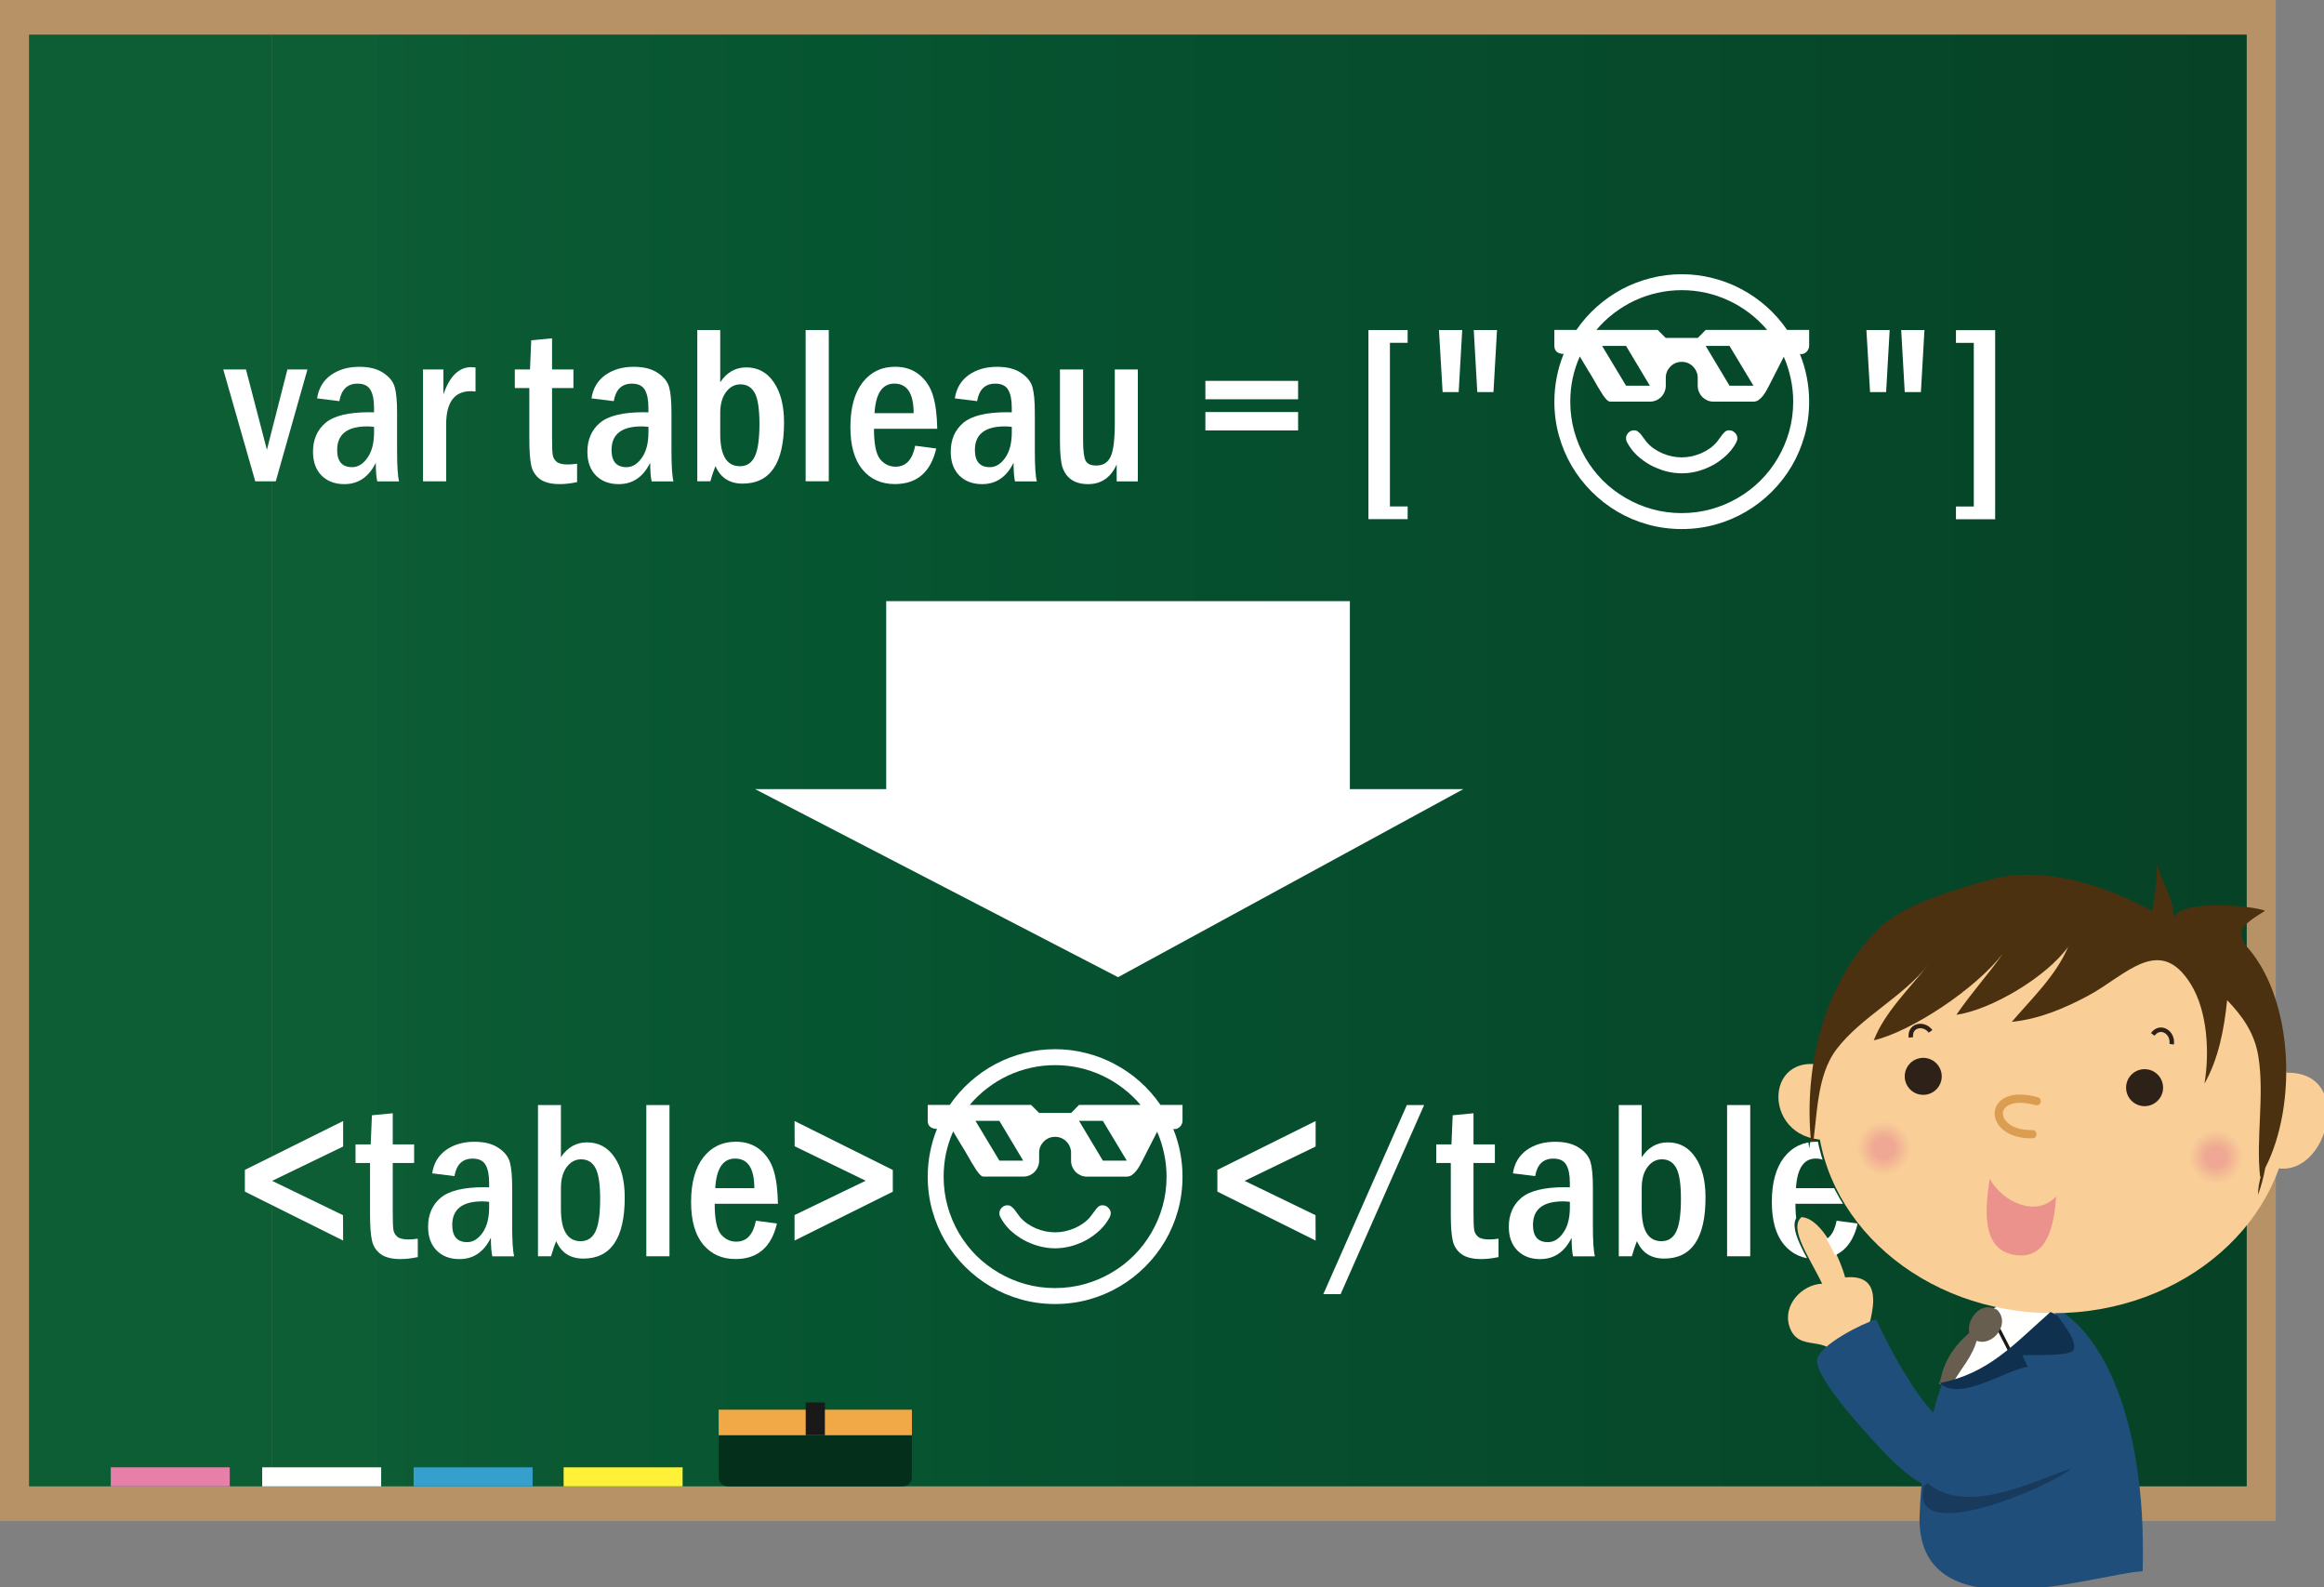 <?xml version="1.0" encoding="UTF-8"?>
<!-- Created with Inkscape (http://www.inkscape.org/) -->
<svg width="213.51mm" height="145.8mm" version="1.1" viewBox="0 0 213.51 145.8" xml:space="preserve" xmlns="http://www.w3.org/2000/svg"><rect x="0" y="0" width="213.51" height="145.8" fill="#808080" stroke="none"/><defs><linearGradient id="Gradient_1" x1="130.79" x2="779.51" y1="12.603" y2="12.603" gradientUnits="userSpaceOnUse"><stop stop-color="#0C5C35" offset="0"/><stop stop-color="#095833" offset=".125"/><stop stop-color="#065531" offset=".25"/><stop stop-color="#06512F" offset=".375"/><stop stop-color="#064E2E" offset=".5"/><stop stop-color="#064B2C" offset=".625"/><stop stop-color="#06482A" offset=".75"/><stop stop-color="#064528" offset=".875"/><stop stop-color="#064226" offset="1"/></linearGradient><clipPath id="Clip_1"><path d="m779.51 12.603v503.25h-648.72v-503.25z"/></clipPath><clipPath id="Clip_2"><path d="m10.657 12.603h768.86v503.25h-768.86z"/></clipPath><clipPath id="Clip_3"><path d="m663.1 398.64c0 5.187-4.204 9.391-9.391 9.391-5.188 0-9.392-4.204-9.392-9.391 0-5.185 4.204-9.39 9.392-9.39 5.187 0 9.391 4.205 9.391 9.39z"/></clipPath><clipPath id="Clip_4"><path d="m778.22 401.66c0 5.188-4.204 9.393-9.392 9.393-5.187 0-9.391-4.205-9.391-9.393 0-5.185 4.204-9.389 9.391-9.389 5.188 0 9.392 4.204 9.392 9.389z"/></clipPath><clipPath id="clipPath2397"><path d="m14.31 98.795v110.02h178.76v-5.233c-0.244 7e-3 -0.488 0.012-0.734 0.012-10.803 0-19.754-6.898-21.404-15.924-0.199-0.018-0.391-0.045-0.574-0.083-0.046 0.364-0.096 0.723-0.157 1.07-0.047-0.375-0.083-0.754-0.115-1.133-4.044-1.081-3.937-6.982 0.238-6.78 0.738-4.689 2.693-9.162 6.042-12.473 2.188-2.163 7.109-3.584 10.105-4.428 2.1-0.592 4.362-0.577 6.6-0.184v-64.862zm154.93 95.986c1.92 0.112 3.551 3.869 4.005 5.527 4.708-0.448 1.423 5.645 1.868 6.234l-0.112 0.111c-0.751 0.483-1.626 0.954-2.539 1.208-0.723-2.475-3.523-0.522-4.336-3.071-0.619-1.945 1.147-3.83 3.005-3.903-1.034-2.215-3.131-5.071-1.891-6.107z" fill="#ff0" fill-opacity=".298" stop-color="#000000" style="font-variation-settings:normal"/></clipPath></defs><g transform="translate(-3.99 -83.15)"><g transform="matrix(.265 0 0 .265 3.831 82.99)"><path d="m0.604 0.601h788.96v527.25h-788.96z" fill="#b79267"/><g fill="#0d5d35"><path d="m10.657 12.603h84.093v503.25h-84.093z"/><path d="m94.75 12.603h36.039v503.25h-36.039z"/></g><g clip-path="url(#Clip_1)"><path d="m130.79 12.603h648.72v503.25h-648.72z" fill="url(#Gradient_1)"/></g><g clip-path="url(#Clip_2)"><path d="m779.51 515.85v-503.25 503.25" fill="#064226"/></g><path d="m39 509.25h41.25v6.602h-41.25z" fill="#e680a9"/><path d="m91.5 509.25h41.25v6.602h-41.25z" fill="#fffffe"/><path d="m196 509.25h41.25v6.602h-41.25z" fill="#fff038"/><path d="m144 509.25h41.25v6.602h-41.25z" fill="#35a0cd"/><path d="m316.75 493.7v19.009c0 1.726-1.413 3.14-3.14 3.14h-60.721c-1.726 0-3.139-1.414-3.139-3.14v-19.009" fill="#04301b"/><path d="m249.75 489.27h67v8.858h-67z" fill="#f1a948"/><path d="m279.93 486.78h6.645v11.35h-6.645z" fill="#1a1919"/><path d="m647.35 466.97c-1.682-2.226 10.736-25.255-7.058-23.563-1.715-6.268-7.879-20.465-15.137-20.889-4.686 3.916 3.239 14.709 7.146 23.082-7.022 0.275-13.695 7.397-11.356 14.749 3.072 9.636 13.654 2.252 16.388 11.607 3.451-0.96 6.757-2.738 9.595-4.565" fill="#f9ce97"/><path d="m666.06 527.05c3.882-111.87 80.671-94.823 77.365 18.239-15.696 0.683-77.365 22.339-77.365-18.239" fill="#1f4e7a"/><path d="m712.66 455.41c-3.183 6.799-14.879 15.603-21.156 20.071-6.316 4.501-10.702 4.949-18.524 4.795 6.31-13.476 25.256-44.334 41.126-22.699" fill="#fffffe"/><g fill="#f9ce97"><path d="m794.4 384.27c0 39.516-36.691 71.549-81.951 71.549-45.265 0-81.957-32.033-81.957-71.549 0-39.514 36.692-71.549 81.957-71.549 45.26 0 81.951 32.035 81.951 71.549"/><path d="m635.92 370.91c-23.939-8.787-25.075 24.427-2.86 24.805"/><path d="m789.51 372.82c32.46-5.226 15.716 48.049-7.631 28.62"/></g><path d="m690.39 409.22c4.537 8.157 16.126 13.522 23.052 6.125-0.701 8.79-2.434 22.082-14.265 20.306-12.488-1.873-9.992-17.793-8.787-26.431" fill="#eb928c"/><path d="m706.69 382.33c-17.365-4.79-17.173 11.801-1.49 11.431" fill-opacity="0" stroke="#da9d52" stroke-linecap="round" stroke-linejoin="round" stroke-width="2.862"/><path d="m672.82 373.72c0 3.017-2.446 5.46-5.461 5.46-3.016 0-5.46-2.443-5.46-5.46 0-3.016 2.444-5.461 5.46-5.461 3.015 0 5.461 2.445 5.461 5.461z" fill="#2d2118"/><path d="m672.82 373.72c0 3.017-2.446 5.46-5.461 5.46-3.016 0-5.46-2.443-5.46-5.46 0-3.016 2.444-5.461 5.46-5.461 3.015 0 5.461 2.445 5.461 5.461z" fill-opacity="0" stroke="#2d2118" stroke-linecap="round" stroke-linejoin="round" stroke-width="1.901"/><path d="m749.56 377.64c0 3.017-2.447 5.461-5.457 5.461-3.021 0-5.464-2.444-5.464-5.461s2.443-5.46 5.464-5.46c3.01 0 5.457 2.443 5.457 5.46z" fill="#2d2118"/><path d="m749.56 377.64c0 3.017-2.447 5.461-5.457 5.461-3.021 0-5.464-2.444-5.464-5.461s2.443-5.46 5.464-5.46c3.01 0 5.457 2.443 5.457 5.46z" fill-opacity="0" stroke="#2d2118" stroke-linecap="round" stroke-linejoin="round" stroke-width="1.901"/><g clip-path="url(#Clip_3)"><path d="m644.32 389.25h18.78v18.779h-18.78z" fill="#f9ce97"/><path d="m663.1 398.64c0 5.187-4.204 9.39-9.391 9.39-5.184 0-9.391-4.203-9.391-9.39 0-5.184 4.207-9.391 9.391-9.391 5.187 0 9.391 4.207 9.391 9.391" fill="#f9ce97"/><path d="m662.98 398.64c0 5.121-4.152 9.273-9.273 9.273-5.117 0-9.27-4.152-9.27-9.273 0-5.118 4.153-9.27 9.27-9.27 5.121 0 9.273 4.152 9.273 9.27" fill="#f8ce97"/><path d="m662.86 398.64c0 5.054-4.097 9.152-9.152 9.152-5.051 0-9.149-4.098-9.149-9.152 0-5.051 4.098-9.149 9.149-9.149 5.055 0 9.152 4.098 9.152 9.149" fill="#f8cd97"/><path d="m662.74 398.64c0 4.988-4.043 9.031-9.031 9.031-4.984 0-9.027-4.043-9.027-9.031 0-4.985 4.043-9.028 9.027-9.028 4.988 0 9.031 4.043 9.031 9.028" fill="#f8cc97"/><path d="m662.62 398.64c0 4.922-3.988 8.91-8.91 8.91-4.918 0-8.906-3.988-8.906-8.91 0-4.918 3.988-8.907 8.906-8.907 4.922 0 8.91 3.989 8.91 8.907" fill="#f8cb97"/><path d="m662.5 398.64c0 4.855-3.934 8.789-8.789 8.789-4.852 0-8.785-3.934-8.785-8.789 0-4.852 3.933-8.785 8.785-8.785 4.855 0 8.789 3.933 8.789 8.785" fill="#f8cb97"/><path d="m662.38 398.64c0 4.789-3.879 8.668-8.668 8.668-4.785 0-8.664-3.879-8.664-8.668 0-4.785 3.879-8.664 8.664-8.664 4.789 0 8.668 3.879 8.668 8.664" fill="#f7ca97"/><path d="m662.26 398.64c0 4.722-3.824 8.546-8.547 8.546-4.719 0-8.547-3.824-8.547-8.546 0-4.719 3.828-8.547 8.547-8.547 4.723 0 8.547 3.828 8.547 8.547" fill="#f7c997"/><path d="m662.14 398.64c0 4.656-3.774 8.429-8.43 8.429-4.652 0-8.422-3.773-8.422-8.429 0-4.653 3.77-8.422 8.422-8.422 4.656 0 8.43 3.769 8.43 8.422" fill="#f7c897"/><path d="m662.02 398.64c0 4.59-3.718 8.308-8.308 8.308-4.586 0-8.305-3.718-8.305-8.308 0-4.586 3.719-8.305 8.305-8.305 4.59 0 8.308 3.719 8.308 8.305" fill="#f7c896"/><path d="m661.9 398.64c0 4.523-3.664 8.187-8.187 8.187-4.52 0-8.184-3.664-8.184-8.187 0-4.52 3.664-8.184 8.184-8.184 4.523 0 8.187 3.664 8.187 8.184" fill="#f7c796"/><path d="m661.78 398.64c0 4.457-3.609 8.066-8.066 8.066-4.453 0-8.063-3.609-8.063-8.066 0-4.453 3.61-8.063 8.063-8.063 4.457 0 8.066 3.61 8.066 8.063" fill="#f6c696"/><path d="m661.66 398.64c0 4.39-3.554 7.945-7.945 7.945-4.383 0-7.942-3.555-7.942-7.945 0-4.383 3.559-7.942 7.942-7.942 4.391 0 7.945 3.559 7.945 7.942" fill="#f6c696"/><path d="m661.54 398.64c0 4.32-3.504 7.824-7.824 7.824s-7.82-3.504-7.82-7.824c0-4.321 3.5-7.821 7.82-7.821s7.824 3.5 7.824 7.821" fill="#f6c596"/><path d="m661.41 398.64c0 4.257-3.445 7.703-7.703 7.703-4.25 0-7.699-3.446-7.699-7.703 0-4.25 3.449-7.7 7.699-7.7 4.258 0 7.703 3.45 7.703 7.7" fill="#f6c496"/><path d="m661.3 398.64c0 4.187-3.399 7.586-7.586 7.586-4.188 0-7.578-3.399-7.578-7.586 0-4.188 3.39-7.579 7.578-7.579 4.187 0 7.586 3.391 7.586 7.579" fill="#f6c396"/><path d="m661.17 398.64c0 4.125-3.336 7.461-7.461 7.461-4.117 0-7.461-3.336-7.461-7.461 0-4.118 3.344-7.461 7.461-7.461 4.125 0 7.461 3.343 7.461 7.461" fill="#f5c396"/><path d="m661.06 398.64c0 4.054-3.289 7.343-7.344 7.343-4.051 0-7.34-3.289-7.34-7.343 0-4.051 3.289-7.34 7.34-7.34 4.055 0 7.344 3.289 7.344 7.34" fill="#f5c296"/><path d="m660.93 398.64c0 3.988-3.235 7.222-7.223 7.222-3.984 0-7.219-3.234-7.219-7.222 0-3.985 3.235-7.219 7.219-7.219 3.988 0 7.223 3.234 7.223 7.219" fill="#f5c196"/><path d="m660.81 398.64c0 3.921-3.18 7.101-7.102 7.101-3.918 0-7.098-3.18-7.098-7.101 0-3.918 3.18-7.098 7.098-7.098 3.922 0 7.102 3.18 7.102 7.098" fill="#f5c096"/><path d="m660.69 398.64c0 3.855-3.125 6.98-6.98 6.98-3.852 0-6.977-3.125-6.977-6.98 0-3.852 3.125-6.977 6.977-6.977 3.855 0 6.98 3.125 6.98 6.977" fill="#f5bf96"/><path d="m660.57 398.64c0 3.789-3.07 6.859-6.859 6.859-3.785 0-6.855-3.07-6.855-6.859 0-3.785 3.07-6.856 6.855-6.856 3.789 0 6.859 3.071 6.859 6.856" fill="#f5be96"/><path d="m660.45 398.64c0 3.722-3.015 6.738-6.738 6.738-3.719 0-6.734-3.016-6.734-6.738 0-3.719 3.015-6.735 6.734-6.735 3.723 0 6.738 3.016 6.738 6.735" fill="#f4be96"/><path d="m660.33 398.64c0 3.656-2.961 6.617-6.617 6.617-3.652 0-6.617-2.961-6.617-6.617 0-3.653 2.965-6.618 6.617-6.618 3.656 0 6.617 2.965 6.617 6.618" fill="#f4bd95"/><path d="m660.21 398.64c0 3.59-2.91 6.5-6.5 6.5-3.586 0-6.492-2.91-6.492-6.5 0-3.586 2.906-6.493 6.492-6.493 3.59 0 6.5 2.907 6.5 6.493" fill="#f4bc95"/><path d="m660.09 398.64c0 3.523-2.856 6.378-6.379 6.378-3.52 0-6.375-2.855-6.375-6.378 0-3.52 2.855-6.375 6.375-6.375 3.523 0 6.379 2.855 6.379 6.375" fill="#f4bb95"/><path d="m659.97 398.64c0 3.457-2.801 6.257-6.258 6.257-3.453 0-6.254-2.8-6.254-6.257 0-3.454 2.801-6.254 6.254-6.254 3.457 0 6.258 2.8 6.258 6.254" fill="#f4ba95"/><path d="m659.85 398.64c0 3.39-2.746 6.136-6.137 6.136-3.387 0-6.133-2.746-6.133-6.136 0-3.387 2.746-6.133 6.133-6.133 3.391 0 6.137 2.746 6.137 6.133" fill="#f4b995"/><path d="m659.73 398.64c0 3.324-2.692 6.015-6.016 6.015-3.32 0-6.012-2.691-6.012-6.015 0-3.321 2.692-6.012 6.012-6.012 3.324 0 6.016 2.691 6.016 6.012" fill="#f3b995"/><path d="m659.61 398.64c0 3.257-2.637 5.894-5.895 5.894-3.254 0-5.891-2.637-5.891-5.894 0-3.254 2.637-5.891 5.891-5.891 3.258 0 5.895 2.637 5.895 5.891" fill="#f3b895"/><path d="m659.48 398.64c0 3.191-2.582 5.773-5.773 5.773-3.188 0-5.774-2.582-5.774-5.773 0-3.188 2.586-5.774 5.774-5.774 3.191 0 5.773 2.586 5.773 5.774" fill="#f3b795"/><path d="m659.37 398.64c0 3.125-2.531 5.656-5.656 5.656-3.121 0-5.649-2.531-5.649-5.656 0-3.122 2.528-5.649 5.649-5.649 3.125 0 5.656 2.527 5.656 5.649" fill="#f3b695"/><path d="m659.25 398.64c0 3.054-2.48 5.535-5.535 5.535s-5.531-2.481-5.531-5.535c0-3.055 2.476-5.532 5.531-5.532s5.535 2.477 5.535 5.532" fill="#f3b595"/><path d="m659.12 398.64c0 2.992-2.422 5.414-5.414 5.414-2.984 0-5.41-2.422-5.41-5.414 0-2.985 2.426-5.41 5.41-5.41 2.992 0 5.414 2.425 5.414 5.41" fill="#f2b495"/><path d="m659 398.64c0 2.921-2.371 5.293-5.293 5.293s-5.289-2.372-5.289-5.293c0-2.922 2.367-5.289 5.289-5.289s5.293 2.367 5.293 5.289" fill="#f2b495"/><path d="m658.88 398.64c0 2.859-2.313 5.171-5.172 5.171-2.852 0-5.168-2.312-5.168-5.171 0-2.852 2.316-5.168 5.168-5.168 2.859 0 5.172 2.316 5.172 5.168" fill="#f2b394"/><path d="m658.76 398.64c0 2.789-2.262 5.05-5.051 5.05s-5.047-2.261-5.047-5.05 2.258-5.047 5.047-5.047 5.051 2.258 5.051 5.047" fill="#f2b294"/><path d="m658.64 398.64c0 2.726-2.204 4.929-4.93 4.929-2.719 0-4.926-2.203-4.926-4.929 0-2.719 2.207-4.926 4.926-4.926 2.726 0 4.93 2.207 4.93 4.926" fill="#f2b194"/><path d="m658.52 398.64c0 2.656-2.156 4.812-4.812 4.812-2.652 0-4.805-2.156-4.805-4.812 0-2.653 2.153-4.805 4.805-4.805 2.656 0 4.812 2.152 4.812 4.805" fill="#f1b094"/><path d="m658.4 398.64c0 2.59-2.097 4.687-4.687 4.687-2.586 0-4.688-2.097-4.688-4.687 0-2.586 2.102-4.688 4.688-4.688 2.59 0 4.687 2.102 4.687 4.688" fill="#f1b094"/><path d="m658.28 398.64c0 2.523-2.047 4.57-4.57 4.57-2.52 0-4.567-2.047-4.567-4.57 0-2.52 2.047-4.567 4.567-4.567 2.523 0 4.57 2.047 4.57 4.567" fill="#f1af94"/><path d="m658.16 398.64c0 2.457-1.992 4.449-4.449 4.449-2.453 0-4.445-1.992-4.445-4.449 0-2.454 1.992-4.446 4.445-4.446 2.457 0 4.449 1.992 4.449 4.446" fill="#f1ae94"/><path d="m658.04 398.64c0 2.39-1.937 4.328-4.328 4.328-2.387 0-4.324-1.938-4.324-4.328 0-2.387 1.937-4.325 4.324-4.325 2.391 0 4.328 1.938 4.328 4.325" fill="#f1ad94"/><path d="m657.92 398.64c0 2.324-1.883 4.207-4.207 4.207-2.32 0-4.203-1.883-4.203-4.207 0-2.321 1.883-4.204 4.203-4.204 2.324 0 4.207 1.883 4.207 4.204" fill="#f0ac94"/><path d="m657.8 398.64c0 2.257-1.828 4.086-4.086 4.086-2.254 0-4.082-1.829-4.082-4.086 0-2.254 1.828-4.082 4.082-4.082 2.258 0 4.086 1.828 4.086 4.082" fill="#f0ab94"/><path d="m657.68 398.64c0 2.191-1.774 3.965-3.965 3.965-2.188 0-3.961-1.774-3.961-3.965 0-2.188 1.773-3.961 3.961-3.961 2.191 0 3.965 1.773 3.965 3.961" fill="#f0ab94"/><path d="m657.56 398.64c0 2.125-1.719 3.843-3.844 3.843-2.121 0-3.844-1.718-3.844-3.843 0-2.121 1.723-3.844 3.844-3.844 2.125 0 3.844 1.723 3.844 3.844" fill="#f0aa93"/><path d="m657.44 398.64c0 2.058-1.668 3.726-3.726 3.726-2.055 0-3.719-1.668-3.719-3.726 0-2.055 1.664-3.719 3.719-3.719 2.058 0 3.726 1.664 3.726 3.719" fill="#efa993"/><path d="m657.32 398.64c0 1.992-1.613 3.605-3.605 3.605-1.988 0-3.602-1.613-3.602-3.605 0-1.989 1.614-3.602 3.602-3.602 1.992 0 3.605 1.613 3.605 3.602" fill="#efa893"/></g><g clip-path="url(#Clip_4)"><path d="m759.43 392.27h18.781v18.781h-18.781z" fill="#f9ce97"/><path d="m778.22 401.66c0 5.188-4.203 9.391-9.391 9.391-5.187 0-9.39-4.203-9.39-9.391 0-5.187 4.203-9.391 9.39-9.391 5.188 0 9.391 4.204 9.391 9.391" fill="#f9ce97"/><path d="m778.09 401.66c0 5.121-4.149 9.27-9.27 9.27s-9.269-4.149-9.269-9.27 4.148-9.269 9.269-9.269 9.27 4.148 9.27 9.269" fill="#f8ce97"/><path d="m777.98 401.66c0 5.055-4.098 9.149-9.153 9.149s-9.152-4.094-9.152-9.149 4.097-9.148 9.152-9.148 9.153 4.093 9.153 9.148" fill="#f8cd97"/><path d="m777.85 401.66c0 4.984-4.04 9.031-9.028 9.031s-9.027-4.047-9.027-9.031 4.039-9.031 9.027-9.031 9.028 4.047 9.028 9.031" fill="#f8cc97"/><path d="m777.73 401.66c0 4.922-3.992 8.91-8.91 8.91s-8.91-3.988-8.91-8.91 3.992-8.91 8.91-8.91 8.91 3.988 8.91 8.91" fill="#f8cb97"/><path d="m777.61 401.66c0 4.852-3.933 8.789-8.789 8.789-4.855 0-8.789-3.937-8.789-8.789 0-4.851 3.934-8.789 8.789-8.789 4.856 0 8.789 3.938 8.789 8.789" fill="#f8cb97"/><path d="m777.49 401.66c0 4.789-3.883 8.668-8.668 8.668s-8.668-3.879-8.668-8.668 3.883-8.668 8.668-8.668 8.668 3.879 8.668 8.668" fill="#f7ca97"/><path d="m777.37 401.66c0 4.719-3.824 8.547-8.547 8.547-4.722 0-8.547-3.828-8.547-8.547s3.825-8.547 8.547-8.547c4.723 0 8.547 3.828 8.547 8.547" fill="#f7c997"/><path d="m777.25 401.66c0 4.652-3.773 8.426-8.426 8.426-4.652 0-8.426-3.774-8.426-8.426s3.774-8.426 8.426-8.426c4.653 0 8.426 3.774 8.426 8.426" fill="#f7c897"/><path d="m777.13 401.66c0 4.586-3.719 8.305-8.305 8.305s-8.305-3.719-8.305-8.305 3.719-8.305 8.305-8.305 8.305 3.719 8.305 8.305" fill="#f7c896"/><path d="m777.01 401.66c0 4.52-3.664 8.188-8.184 8.188-4.519 0-8.183-3.668-8.183-8.188s3.664-8.187 8.183-8.187c4.52 0 8.184 3.667 8.184 8.187" fill="#f7c796"/><path d="m776.89 401.66c0 4.453-3.614 8.063-8.067 8.063s-8.066-3.61-8.066-8.063 3.613-8.062 8.066-8.062 8.067 3.609 8.067 8.062" fill="#f6c696"/><path d="m776.77 401.66c0 4.387-3.558 7.945-7.945 7.945s-7.945-3.558-7.945-7.945 3.558-7.945 7.945-7.945 7.945 3.558 7.945 7.945" fill="#f6c696"/><path d="m776.65 401.66c0 4.32-3.504 7.824-7.824 7.824s-7.824-3.504-7.824-7.824 3.504-7.824 7.824-7.824 7.824 3.504 7.824 7.824" fill="#f6c596"/><path d="m776.53 401.66c0 4.254-3.449 7.703-7.703 7.703s-7.703-3.449-7.703-7.703 3.449-7.703 7.703-7.703 7.703 3.449 7.703 7.703" fill="#f6c496"/><path d="m776.41 401.66c0 4.188-3.394 7.582-7.582 7.582-4.187 0-7.582-3.394-7.582-7.582 0-4.187 3.395-7.582 7.582-7.582 4.188 0 7.582 3.395 7.582 7.582" fill="#f6c396"/><path d="m776.28 401.66c0 4.121-3.34 7.461-7.461 7.461s-7.461-3.34-7.461-7.461 3.34-7.461 7.461-7.461 7.461 3.34 7.461 7.461" fill="#f5c396"/><path d="m776.16 401.66c0 4.055-3.285 7.34-7.34 7.34s-7.34-3.285-7.34-7.34 3.285-7.34 7.34-7.34 7.34 3.285 7.34 7.34" fill="#f5c296"/><path d="m776.05 401.66c0 3.988-3.234 7.219-7.223 7.219-3.988 0-7.222-3.231-7.222-7.219s3.234-7.219 7.222-7.219c3.989 0 7.223 3.231 7.223 7.219" fill="#f5c196"/><path d="m775.92 401.66c0 3.922-3.176 7.102-7.098 7.102s-7.097-3.18-7.097-7.102 3.175-7.101 7.097-7.101 7.098 3.179 7.098 7.101" fill="#f5c096"/><path d="m775.8 401.66c0 3.856-3.125 6.98-6.981 6.98-3.855 0-6.98-3.124-6.98-6.98 0-3.855 3.125-6.98 6.98-6.98 3.856 0 6.981 3.125 6.981 6.98" fill="#f5bf96"/><path d="m775.68 401.66c0 3.789-3.071 6.859-6.86 6.859s-6.859-3.07-6.859-6.859 3.07-6.859 6.859-6.859 6.86 3.07 6.86 6.859" fill="#f5be96"/><path d="m775.56 401.66c0 3.723-3.016 6.738-6.739 6.738-3.722 0-6.738-3.015-6.738-6.738s3.016-6.738 6.738-6.738c3.723 0 6.739 3.015 6.739 6.738" fill="#f4be96"/><path d="m775.44 401.66c0 3.656-2.964 6.617-6.617 6.617-3.652 0-6.617-2.961-6.617-6.617s2.965-6.617 6.617-6.617c3.653 0 6.617 2.961 6.617 6.617" fill="#f4bd95"/><path d="m775.32 401.66c0 3.586-2.906 6.496-6.496 6.496s-6.496-2.91-6.496-6.496 2.906-6.496 6.496-6.496 6.496 2.91 6.496 6.496" fill="#f4bc95"/><path d="m775.2 401.66c0 3.524-2.855 6.375-6.375 6.375-3.519 0-6.375-2.851-6.375-6.375 0-3.523 2.856-6.375 6.375-6.375 3.52 0 6.375 2.852 6.375 6.375" fill="#f4bb95"/><path d="m775.08 401.66c0 3.453-2.797 6.258-6.254 6.258s-6.254-2.805-6.254-6.258 2.797-6.258 6.254-6.258 6.254 2.805 6.254 6.258" fill="#f4ba95"/><path d="m774.96 401.66c0 3.391-2.75 6.133-6.137 6.133s-6.137-2.742-6.137-6.133 2.75-6.133 6.137-6.133 6.137 2.742 6.137 6.133" fill="#f4b995"/><path d="m774.84 401.66c0 3.32-2.696 6.016-6.016 6.016s-6.015-2.696-6.015-6.016 2.695-6.016 6.015-6.016 6.016 2.696 6.016 6.016" fill="#f3b995"/><path d="m774.72 401.66c0 3.254-2.641 5.895-5.895 5.895s-5.894-2.641-5.894-5.895 2.64-5.894 5.894-5.894 5.895 2.64 5.895 5.894" fill="#f3b895"/><path d="m774.6 401.66c0 3.188-2.586 5.774-5.774 5.774-3.187 0-5.773-2.586-5.773-5.774 0-3.187 2.586-5.773 5.773-5.773 3.188 0 5.774 2.586 5.774 5.773" fill="#f3b795"/><path d="m774.48 401.66c0 3.121-2.532 5.652-5.653 5.652s-5.652-2.531-5.652-5.652 2.531-5.652 5.652-5.652 5.653 2.531 5.653 5.652" fill="#f3b695"/><path d="m774.36 401.66c0 3.055-2.477 5.531-5.532 5.531s-5.531-2.476-5.531-5.531 2.476-5.531 5.531-5.531 5.532 2.476 5.532 5.531" fill="#f3b595"/><path d="m774.23 401.66c0 2.988-2.422 5.41-5.41 5.41s-5.41-2.422-5.41-5.41 2.422-5.41 5.41-5.41 5.41 2.422 5.41 5.41" fill="#f2b495"/><path d="m774.12 401.66c0 2.922-2.371 5.289-5.293 5.289s-5.293-2.367-5.293-5.289 2.371-5.289 5.293-5.289 5.293 2.367 5.293 5.289" fill="#f2b495"/><path d="m773.99 401.66c0 2.855-2.312 5.172-5.168 5.172-2.855 0-5.168-2.317-5.168-5.172s2.313-5.172 5.168-5.172c2.856 0 5.168 2.317 5.168 5.172" fill="#f2b394"/><path d="m773.88 401.66c0 2.789-2.262 5.051-5.051 5.051s-5.051-2.262-5.051-5.051 2.262-5.051 5.051-5.051 5.051 2.262 5.051 5.051" fill="#f2b294"/><path d="m773.75 401.66c0 2.723-2.207 4.93-4.93 4.93-2.722 0-4.93-2.207-4.93-4.93s2.208-4.93 4.93-4.93c2.723 0 4.93 2.207 4.93 4.93" fill="#f2b194"/><path d="m773.63 401.66c0 2.656-2.152 4.809-4.809 4.809-2.656 0-4.808-2.153-4.808-4.809s2.152-4.808 4.808-4.808c2.657 0 4.809 2.152 4.809 4.808" fill="#f1b094"/><path d="m773.51 401.66c0 2.59-2.098 4.688-4.688 4.688s-4.687-2.098-4.687-4.688 2.097-4.687 4.687-4.687 4.688 2.097 4.688 4.687" fill="#f1b094"/><path d="m773.39 401.66c0 2.523-2.043 4.567-4.567 4.567-2.523 0-4.566-2.044-4.566-4.567s2.043-4.566 4.566-4.566c2.524 0 4.567 2.043 4.567 4.566" fill="#f1af94"/><path d="m773.27 401.66c0 2.457-1.992 4.445-4.449 4.445s-4.449-1.988-4.449-4.445 1.992-4.445 4.449-4.445 4.449 1.988 4.449 4.445" fill="#f1ae94"/><path d="m773.15 401.66c0 2.391-1.933 4.328-4.324 4.328-2.39 0-4.324-1.937-4.324-4.328s1.934-4.328 4.324-4.328c2.391 0 4.324 1.937 4.324 4.328" fill="#f1ad94"/><path d="m773.03 401.66c0 2.32-1.883 4.207-4.207 4.207s-4.207-1.887-4.207-4.207 1.883-4.207 4.207-4.207 4.207 1.887 4.207 4.207" fill="#f0ac94"/><path d="m772.91 401.66c0 2.258-1.832 4.086-4.086 4.086s-4.086-1.828-4.086-4.086 1.832-4.086 4.086-4.086 4.086 1.828 4.086 4.086" fill="#f0ab94"/><path d="m772.79 401.66c0 2.188-1.773 3.965-3.965 3.965-2.191 0-3.965-1.777-3.965-3.965 0-2.187 1.774-3.965 3.965-3.965 2.192 0 3.965 1.778 3.965 3.965" fill="#f0ab94"/><path d="m772.67 401.66c0 2.125-1.723 3.844-3.844 3.844s-3.843-1.719-3.843-3.844 1.722-3.844 3.843-3.844 3.844 1.719 3.844 3.844" fill="#f0aa93"/><path d="m772.55 401.66c0 2.055-1.664 3.723-3.723 3.723-2.058 0-3.722-1.668-3.722-3.723s1.664-3.723 3.722-3.723c2.059 0 3.723 1.668 3.723 3.723" fill="#efa993"/><path d="m772.43 401.66c0 1.988-1.614 3.602-3.602 3.602s-3.601-1.614-3.601-3.602 1.613-3.601 3.601-3.601 3.602 1.613 3.602 3.601" fill="#efa893"/></g><path d="m785.95 405.42c11.292-22.112 9.789-59.542-7.19-77.552-2.246-4.718-1.42-6.329 7.115-11.534-3.549-1.738-31.531-4.346-31.52 3.017-0.011-7.23-4.547-13.619-6.361-20.097 1.068 3.813-0.686 13.099-1.163 17.193-16.227-8.879-38.051-16.075-56.551-10.863-11.325 3.189-29.922 8.559-38.193 16.734-19.742 19.518-26.733 49.708-23.299 77.048 1.991-11.372 1.253-25.581 8.608-35.172 8.496-11.083 22.843-17.899 31.871-29.351-6.359 8.068-15.365 16.734-19.053 26.398 12.967-3.065 35.171-17.68 44.78-30.094-5.166 7.357-11.109 13.825-16.144 21.251 12.265-1.8 31.379-13.26 38.757-23.604-4.213 10.023-12.675 17.993-19.542 26.026 9.444-0.93 18.14-4.618 26.435-9.033 12.961-6.904 24.802-21.643 35.675-3.94 5.785 9.424 6.474 23.722 4.686 34.391 4.857-8.524 6.832-18.892 7.856-28.941 5.138 5.383 9.475 11.208 10.811 19.426 2.219 13.626-0.898 28.443 0.641 41.988 0.097-0.161 0.176-0.345 0.273-0.506-0.604 2.12-1.007 4.291-1.017 6.576 1.117-2.999 1.93-6.143 2.525-9.361" fill="#4b3110"/><path d="m693.54 461.36 4.001 7.801" fill-opacity="0" stroke="#1a1919" stroke-width="1.145"/><path d="m692.16 453.96c6.432 4.711-0.768 14.21-6.787 11.199-5.573-2.79 0.434-14.758 7.506-10.476" fill="#675e50"/><path d="m686.15 464.42c-1.551 6.401-5.649 10.447-8.684 15.851-1.008 0.024-3.479-0.012-4.492 5e-3 1.183-5.364 2.895-11.521 10.972-18.114" fill="#675e50"/><path d="m713.69 456.49c1.688 2.24 7.467 9.521 5.722 12.203-1.427 2.194-14.779 1.418-17.787 1.709 0.717 0.863 1.303 3.111 2.065 3.992-7.759 1.05-23.652 12.278-30.655 5.646 17.099-3.318 25.78-13.501 38.458-24.647" fill="#10304f"/><path d="m663.08 360.22c-0.544-4.275 4.531-5.244 6.814-2.096m77.043 1.048c2.607-3.575 7.145-0.673 6.553 3.407" fill-opacity="0" stroke="#2d2118" stroke-width="1.554"/><path d="m709.08 483.63c-8.742 2.239-23.937 14.931-32.399 11.241-9.303-4.055-21.399-27.725-25.663-36.843-4.092 0.984-19.691 8.762-20.444 13.868-0.937 6.362 18.437 27.159 23.597 32.531 7.898 8.222 15.884 14.513 27.54 14.105 9.949-0.349 24.17-4.849 32.826-9.284" fill="#1f4e7a"/><path d="m668.83 514.71c13.468 11.399 36.398-0.51 49.974-5.163-6.468 6.036-56.652 27.693-51.233 6.423" fill="#173a5d"/></g><g clip-path="url(#clipPath2397)" fill="#fff"><g stop-color="#000000" aria-label="&lt;table&gt;😎&lt;/table&gt;"><path d="m35.514 186.13v2.341l-6.524 3.155 6.514 3.155 0.01 2.331-9.027-4.498v-1.995z" stop-color="#000000"/><path d="m38.16 185.6 1.913-0.183v2.86h1.964v1.71h-1.964v4.539q0 1.201 0.061 1.598 0.061 0.387 0.366 0.641 0.305 0.244 1.018 0.244 0.377 0 0.855-0.071v1.69q-0.855 0.183-1.588 0.183-1.191 0-1.822-0.458-0.631-0.468-0.804-1.262-0.173-0.794-0.173-2.422v-4.682h-1.333v-1.71h1.394z" stop-color="#000000"/><path d="m45.742 191.19-2.046-0.254q0.204-1.374 1.262-2.137 1.069-0.763 2.616-0.763 1.384 0 2.208 0.56 0.835 0.55 1.048 1.313 0.214 0.763 0.214 2.31v3.501q0 2.127 0.183 2.84h-2.005q-0.132-0.56-0.132-1.71-0.967 1.964-2.89 1.964-1.303 0-2.097-0.794-0.784-0.804-0.784-2.178 0-1.679 1.15-2.656 1.16-0.977 4.01-0.977 0.142 0 0.448 0.01v-0.417q0-1.099-0.336-1.659-0.326-0.56-1.181-0.56-1.394 0-1.669 1.608zm3.186 2.361q-0.407-0.041-0.621-0.041-2.768 0-2.768 2.168 0 1.577 1.374 1.577 0.804 0 1.405-0.855 0.611-0.855 0.611-2.351z" stop-color="#000000"/><path d="m53.416 184.66h2.107v4.794q0.906-1.364 2.392-1.364 1.608 0 2.534 1.374 0.936 1.364 0.936 3.684 0 5.618-3.806 5.618-1.791 0-2.494-1.608-0.234 0.58-0.468 1.394h-1.201zm2.107 9.546q0 2.962 1.812 2.962 0.936 0 1.364-0.896 0.427-0.896 0.427-3.002 0-2.025-0.427-2.819-0.427-0.804-1.323-0.804-0.784 0-1.323 0.712-0.529 0.712-0.529 1.924z" stop-color="#000000"/><path d="m63.369 184.66h2.127v13.892h-2.127z" stop-color="#000000"/><path d="m75.46 193.73h-5.811q0 2.086 0.56 2.789 0.57 0.692 1.425 0.692 1.425 0 1.801-1.924l1.934 0.254q-0.763 3.267-3.806 3.267-1.863 0-2.972-1.333-1.109-1.333-1.109-3.908 0-2.646 1.119-4.091 1.119-1.445 2.992-1.445 1.313 0 2.208 0.723t1.262 1.903q0.366 1.17 0.397 3.074zm-2.168-1.435q0-2.717-1.771-2.717-1.659 0-1.822 2.717z" stop-color="#000000"/><path d="m76.987 197.11v-2.341l6.534-3.155-6.524-3.165-0.01-2.321 9.027 4.498v1.995z" stop-color="#000000"/><path d="m112.63 184.65v1.466q0 0.142-0.061 0.275-0.051 0.132-0.153 0.244-0.102 0.102-0.234 0.173-0.122 0.061-0.265 0.061-0.041 0-0.071 0-0.03-0.01-0.071-0.02 0.427 1.048 0.641 2.158 0.214 1.099 0.214 2.229 0 1.618-0.417 3.114-0.417 1.496-1.181 2.799-0.763 1.292-1.832 2.361-1.069 1.069-2.371 1.832-1.292 0.763-2.789 1.181-1.496 0.417-3.114 0.417-1.618 0-3.114-0.417-1.496-0.417-2.799-1.181-1.292-0.763-2.361-1.832-1.069-1.069-1.832-2.361-0.763-1.303-1.181-2.799t-0.417-3.114q0-1.13 0.214-2.229 0.214-1.109 0.641-2.158h-0.051q-0.326 0-0.57-0.183-0.234-0.193-0.234-0.55v-1.466h2.025q0.824-1.201 1.893-2.147 1.069-0.947 2.31-1.608 1.252-0.662 2.636-1.008 1.384-0.356 2.84-0.356 1.455 0 2.84 0.356 1.384 0.346 2.626 1.008 1.252 0.662 2.321 1.608 1.069 0.947 1.893 2.147zm-11.704 16.823q1.415 0 2.717-0.366 1.313-0.366 2.453-1.038 1.14-0.662 2.066-1.588 0.936-0.936 1.598-2.076 0.672-1.14 1.038-2.443 0.366-1.313 0.366-2.728 0-1.069-0.224-2.107-0.214-1.038-0.641-2.015l-1.313 2.575q-0.112 0.224-0.265 0.499-0.142 0.265-0.326 0.499-0.183 0.234-0.407 0.397-0.214 0.153-0.478 0.153h-3.664q-0.305 0-0.57-0.112-0.265-0.122-0.468-0.316-0.193-0.204-0.305-0.468t-0.112-0.57v-0.733q0-0.305-0.122-0.57-0.112-0.265-0.316-0.458-0.193-0.204-0.458-0.316-0.265-0.112-0.57-0.112-0.305 0-0.57 0.112-0.265 0.112-0.468 0.316-0.193 0.193-0.316 0.458-0.112 0.265-0.112 0.57v0.733q0 0.305-0.122 0.58-0.112 0.265-0.316 0.468-0.193 0.193-0.458 0.305-0.265 0.112-0.57 0.112h-3.654q-0.092 0-0.204-0.081-0.112-0.092-0.214-0.214t-0.193-0.244q-0.081-0.122-0.122-0.193-0.193-0.295-0.366-0.59-0.173-0.305-0.346-0.6-0.326-0.57-0.672-1.119-0.336-0.55-0.662-1.109-0.438 0.987-0.662 2.035-0.214 1.038-0.214 2.117 0 1.415 0.366 2.728 0.366 1.303 1.028 2.443 0.672 1.14 1.598 2.076 0.936 0.926 2.076 1.588 1.14 0.672 2.443 1.038 1.313 0.366 2.728 0.366zm0-20.477q-1.14 0-2.229 0.244-1.089 0.244-2.097 0.712-0.997 0.468-1.893 1.15-0.896 0.682-1.628 1.547h5.638l0.733 0.733h2.951l0.723-0.733h5.649q-0.733-0.865-1.628-1.547-0.896-0.682-1.903-1.15-0.997-0.468-2.086-0.712t-2.229-0.244zm4.376 12.875q0.295 0 0.509 0.224 0.224 0.214 0.224 0.509 0 0.112-0.03 0.193-0.02 0.081-0.071 0.183-0.346 0.651-0.906 1.181-0.55 0.519-1.221 0.896-0.672 0.366-1.415 0.57-0.743 0.193-1.466 0.193-0.723 0-1.466-0.193-0.743-0.204-1.425-0.57-0.672-0.377-1.232-0.896-0.55-0.529-0.896-1.181-0.051-0.102-0.081-0.183-0.02-0.081-0.02-0.193 0-0.295 0.214-0.509 0.214-0.224 0.509-0.224 0.224 0 0.356 0.102 0.132 0.092 0.275 0.254 0.142 0.173 0.265 0.356 0.122 0.183 0.265 0.356 0.285 0.336 0.662 0.6 0.377 0.265 0.804 0.448 0.427 0.183 0.875 0.275 0.458 0.092 0.896 0.092 0.438 0 0.885-0.092 0.448-0.102 0.875-0.275 0.427-0.183 0.804-0.448 0.377-0.265 0.662-0.6 0.142-0.173 0.265-0.356 0.122-0.183 0.265-0.356 0.142-0.173 0.265-0.265 0.122-0.092 0.356-0.092zm-7.307-4.101-2.188-3.654h-2.198l2.198 3.654zm9.516 0-2.198-3.654h-2.188l2.188 3.654z"/><path d="m124.86 186.13v2.341l-6.524 3.155 6.514 3.155 0.01 2.331-9.027-4.498v-1.995z" stop-color="#000000"/><path d="m133.24 184.66h1.588l-7.674 17.373h-1.588z" stop-color="#000000"/><path d="m137.45 185.6 1.913-0.183v2.86h1.964v1.71h-1.964v4.539q0 1.201 0.061 1.598 0.061 0.387 0.366 0.641 0.305 0.244 1.018 0.244 0.377 0 0.855-0.071v1.69q-0.855 0.183-1.588 0.183-1.191 0-1.822-0.458-0.631-0.468-0.804-1.262-0.173-0.794-0.173-2.422v-4.682h-1.333v-1.71h1.394z" stop-color="#000000"/><path d="m145.03 191.19-2.046-0.254q0.204-1.374 1.262-2.137 1.069-0.763 2.616-0.763 1.384 0 2.208 0.56 0.835 0.55 1.048 1.313 0.214 0.763 0.214 2.31v3.501q0 2.127 0.183 2.84h-2.005q-0.132-0.56-0.132-1.71-0.967 1.964-2.89 1.964-1.303 0-2.097-0.794-0.784-0.804-0.784-2.178 0-1.679 1.15-2.656 1.16-0.977 4.01-0.977 0.142 0 0.448 0.01v-0.417q0-1.099-0.336-1.659-0.326-0.56-1.181-0.56-1.394 0-1.669 1.608zm3.186 2.361q-0.407-0.041-0.621-0.041-2.768 0-2.768 2.168 0 1.577 1.374 1.577 0.804 0 1.405-0.855 0.611-0.855 0.611-2.351z" stop-color="#000000"/><path d="m152.71 184.66h2.107v4.794q0.906-1.364 2.392-1.364 1.608 0 2.534 1.374 0.936 1.364 0.936 3.684 0 5.618-3.806 5.618-1.791 0-2.494-1.608-0.234 0.58-0.468 1.394h-1.201zm2.107 9.546q0 2.962 1.812 2.962 0.936 0 1.364-0.896t0.427-3.002q0-2.025-0.427-2.819-0.427-0.804-1.323-0.804-0.784 0-1.323 0.712-0.529 0.712-0.529 1.924z" stop-color="#000000"/><path d="m162.66 184.66h2.127v13.892h-2.127z" stop-color="#000000"/><path d="m174.75 193.73h-5.811q0 2.086 0.56 2.789 0.57 0.692 1.425 0.692 1.425 0 1.801-1.924l1.934 0.254q-0.763 3.267-3.806 3.267-1.863 0-2.972-1.333-1.109-1.333-1.109-3.908 0-2.646 1.119-4.091 1.119-1.445 2.992-1.445 1.313 0 2.208 0.723t1.262 1.903q0.366 1.17 0.397 3.074zm-2.168-1.435q0-2.717-1.771-2.717-1.659 0-1.822 2.717z" stop-color="#000000"/><path d="m176.28 197.11v-2.341l6.534-3.155-6.524-3.165-0.01-2.321 9.027 4.498v1.995z" stop-color="#000000"/></g><g stop-color="#000000" aria-label='var tableau = ["😎"]'><path d="m24.502 117.09h2.086l1.923 7.379 1.883-7.379h1.842l-2.911 10.279h-1.883z" stop-color="#000000"/><path d="m35.168 120-2.046-0.254q0.204-1.374 1.262-2.137 1.069-0.763 2.616-0.763 1.384 0 2.208 0.56 0.835 0.55 1.048 1.313 0.214 0.763 0.214 2.31v3.501q0 2.127 0.183 2.84h-2.005q-0.132-0.56-0.132-1.71-0.967 1.964-2.89 1.964-1.303 0-2.097-0.794-0.784-0.804-0.784-2.178 0-1.679 1.15-2.656 1.16-0.977 4.01-0.977 0.142 0 0.448 0.01v-0.417q0-1.099-0.336-1.659-0.326-0.56-1.181-0.56-1.394 0-1.669 1.608zm3.186 2.361q-0.407-0.041-0.621-0.041-2.768 0-2.768 2.168 0 1.577 1.374 1.577 0.804 0 1.405-0.855 0.611-0.855 0.611-2.351z" stop-color="#000000"/><path d="m42.852 117.09h1.873v2.3q0.855-2.514 2.565-2.514 0.163 0 0.387 0.03v2.208q-0.265-0.03-0.427-0.03-2.27 0-2.27 3.053v5.231h-2.127z" stop-color="#000000"/><path d="m52.795 114.41 1.913-0.183v2.86h1.964v1.71h-1.964v4.539q0 1.201 0.061 1.598 0.061 0.387 0.366 0.641 0.305 0.244 1.018 0.244 0.377 0 0.855-0.071v1.69q-0.855 0.183-1.588 0.183-1.191 0-1.822-0.458-0.631-0.468-0.804-1.262-0.173-0.794-0.173-2.422v-4.682h-1.333v-1.71h1.394z" stop-color="#000000"/><path d="m60.377 120-2.046-0.254q0.204-1.374 1.262-2.137 1.069-0.763 2.616-0.763 1.384 0 2.208 0.56 0.835 0.55 1.048 1.313t0.214 2.31v3.501q0 2.127 0.183 2.84h-2.005q-0.132-0.56-0.132-1.71-0.967 1.964-2.89 1.964-1.303 0-2.097-0.794-0.784-0.804-0.784-2.178 0-1.679 1.15-2.656 1.16-0.977 4.01-0.977 0.142 0 0.448 0.01v-0.417q0-1.099-0.336-1.659-0.326-0.56-1.181-0.56-1.394 0-1.669 1.608zm3.186 2.361q-0.407-0.041-0.621-0.041-2.768 0-2.768 2.168 0 1.577 1.374 1.577 0.804 0 1.405-0.855 0.611-0.855 0.611-2.351z" stop-color="#000000"/><path d="m68.051 113.47h2.107v4.794q0.906-1.364 2.392-1.364 1.608 0 2.534 1.374 0.936 1.364 0.936 3.684 0 5.618-3.806 5.618-1.791 0-2.494-1.608-0.234 0.58-0.468 1.394h-1.201zm2.107 9.546q0 2.962 1.812 2.962 0.936 0 1.364-0.896 0.427-0.896 0.427-3.002 0-2.025-0.427-2.819-0.427-0.804-1.323-0.804-0.784 0-1.323 0.712-0.529 0.712-0.529 1.923z" stop-color="#000000"/><path d="m78.005 113.47h2.127v13.892h-2.127z" stop-color="#000000"/><path d="m90.096 122.54h-5.811q0 2.086 0.56 2.789 0.57 0.692 1.425 0.692 1.425 0 1.801-1.924l1.934 0.254q-0.763 3.267-3.806 3.267-1.863 0-2.972-1.333-1.109-1.333-1.109-3.908 0-2.646 1.119-4.091 1.119-1.445 2.992-1.445 1.313 0 2.208 0.723 0.896 0.723 1.262 1.903 0.366 1.17 0.397 3.074zm-2.168-1.435q0-2.717-1.771-2.717-1.659 0-1.822 2.717z" stop-color="#000000"/><path d="m93.759 120-2.046-0.254q0.204-1.374 1.262-2.137 1.069-0.763 2.616-0.763 1.384 0 2.208 0.56 0.835 0.55 1.048 1.313t0.214 2.31v3.501q0 2.127 0.183 2.84h-2.005q-0.132-0.56-0.132-1.71-0.967 1.964-2.89 1.964-1.303 0-2.097-0.794-0.784-0.804-0.784-2.178 0-1.679 1.15-2.656 1.16-0.977 4.01-0.977 0.142 0 0.448 0.01v-0.417q0-1.099-0.336-1.659-0.326-0.56-1.181-0.56-1.394 0-1.669 1.608zm3.186 2.361q-0.407-0.041-0.621-0.041-2.768 0-2.768 2.168 0 1.577 1.374 1.577 0.804 0 1.405-0.855 0.611-0.855 0.611-2.351z" stop-color="#000000"/><path d="m101.37 117.09h2.127v6.534q0 1.364 0.224 1.832 0.224 0.458 0.987 0.458 0.947 0 1.323-0.824t0.377-3.053v-4.946h2.117v10.279h-1.944v-1.547q-0.824 1.801-2.616 1.801-0.916 0-1.506-0.387-0.58-0.387-0.835-1.099-0.254-0.712-0.254-2.473z" stop-color="#000000"/><path d="m123.25 119.83h-8.519v-1.69h8.519zm0 2.86h-8.519v-1.69h8.519z" stop-color="#000000"/><path d="m129.71 113.47h3.603v1.17h-1.628v15.032h1.628v1.17h-3.603z" stop-color="#000000"/><path d="m136.19 113.47h2.137l-0.326 5.699h-1.476zm3.196 0h2.137l-0.326 5.699h-1.486z" stop-color="#000000"/><path d="m170.2 113.46v1.466q0 0.142-0.061 0.275-0.051 0.132-0.153 0.244-0.102 0.102-0.234 0.173-0.122 0.061-0.265 0.061-0.041 0-0.071 0-0.03-0.01-0.071-0.02 0.427 1.048 0.641 2.158 0.214 1.099 0.214 2.229 0 1.618-0.417 3.114-0.417 1.496-1.181 2.799-0.763 1.293-1.832 2.361-1.069 1.069-2.371 1.832-1.292 0.763-2.789 1.181-1.496 0.417-3.114 0.417t-3.114-0.417-2.799-1.181q-1.292-0.763-2.361-1.832-1.069-1.069-1.832-2.361-0.763-1.303-1.181-2.799-0.417-1.496-0.417-3.114 0-1.13 0.214-2.229 0.214-1.109 0.641-2.158h-0.051q-0.326 0-0.57-0.183-0.234-0.193-0.234-0.55v-1.466h2.025q0.824-1.201 1.893-2.147 1.069-0.947 2.31-1.608 1.252-0.662 2.636-1.008 1.384-0.356 2.84-0.356t2.84 0.356q1.384 0.346 2.626 1.008 1.252 0.662 2.321 1.608 1.069 0.947 1.893 2.147zm-11.704 16.823q1.415 0 2.717-0.366 1.313-0.366 2.453-1.038 1.14-0.662 2.066-1.588 0.936-0.936 1.598-2.076 0.672-1.14 1.038-2.443 0.366-1.313 0.366-2.728 0-1.069-0.224-2.107-0.214-1.038-0.641-2.015l-1.313 2.575q-0.112 0.224-0.265 0.499-0.142 0.265-0.326 0.499-0.183 0.234-0.407 0.397-0.214 0.153-0.478 0.153h-3.664q-0.305 0-0.57-0.112-0.265-0.122-0.468-0.316-0.193-0.204-0.305-0.468-0.112-0.265-0.112-0.57v-0.733q0-0.305-0.122-0.57-0.112-0.265-0.316-0.458-0.193-0.204-0.458-0.316-0.265-0.112-0.57-0.112-0.305 0-0.57 0.112-0.265 0.112-0.468 0.316-0.193 0.193-0.316 0.458-0.112 0.265-0.112 0.57v0.733q0 0.305-0.122 0.58-0.112 0.265-0.316 0.468-0.193 0.193-0.458 0.305-0.265 0.112-0.57 0.112h-3.654q-0.092 0-0.204-0.081-0.112-0.092-0.214-0.214-0.102-0.122-0.193-0.244-0.081-0.122-0.122-0.193-0.193-0.295-0.366-0.59-0.173-0.305-0.346-0.6-0.326-0.57-0.672-1.119-0.336-0.55-0.662-1.109-0.438 0.987-0.662 2.035-0.214 1.038-0.214 2.117 0 1.415 0.366 2.728 0.366 1.303 1.028 2.443 0.672 1.14 1.598 2.076 0.936 0.926 2.076 1.588 1.14 0.672 2.443 1.038 1.313 0.366 2.728 0.366zm0-20.477q-1.14 0-2.229 0.244t-2.097 0.712q-0.997 0.468-1.893 1.15t-1.628 1.547h5.638l0.733 0.733h2.951l0.723-0.733h5.649q-0.733-0.865-1.628-1.547t-1.903-1.15q-0.997-0.468-2.086-0.712t-2.229-0.244zm4.376 12.875q0.295 0 0.509 0.224 0.224 0.214 0.224 0.509 0 0.112-0.03 0.193-0.02 0.081-0.071 0.183-0.346 0.651-0.906 1.181-0.55 0.519-1.221 0.896-0.672 0.366-1.415 0.57-0.743 0.193-1.466 0.193t-1.466-0.193q-0.743-0.204-1.425-0.57-0.672-0.377-1.232-0.896-0.55-0.529-0.896-1.181-0.051-0.102-0.081-0.183-0.02-0.081-0.02-0.193 0-0.295 0.214-0.509 0.214-0.224 0.509-0.224 0.224 0 0.356 0.102 0.132 0.092 0.275 0.254 0.142 0.173 0.265 0.356 0.122 0.183 0.265 0.356 0.285 0.336 0.662 0.6 0.377 0.265 0.804 0.448 0.427 0.183 0.875 0.275 0.458 0.092 0.896 0.092 0.438 0 0.885-0.092 0.448-0.102 0.875-0.275 0.427-0.183 0.804-0.448 0.377-0.265 0.662-0.6 0.142-0.173 0.265-0.356 0.122-0.183 0.265-0.356 0.142-0.173 0.265-0.265t0.356-0.092zm-7.307-4.101-2.188-3.654h-2.198l2.198 3.654zm9.516 0-2.198-3.654h-2.188l2.188 3.654z" stop-color="#000000"/><path d="m175.46 113.47h2.137l-0.326 5.699h-1.476zm3.196 0h2.137l-0.326 5.699h-1.486z" stop-color="#000000"/><path d="m187.29 130.85h-3.603v-1.17h1.639v-15.032h-1.639v-1.17h3.603z" stop-color="#000000"/></g><path d="m85.407 138.37h42.599v17.273h10.418l-31.718 17.273-33.338-17.273h12.039z" stop-color="#000000"/></g></g></svg>
